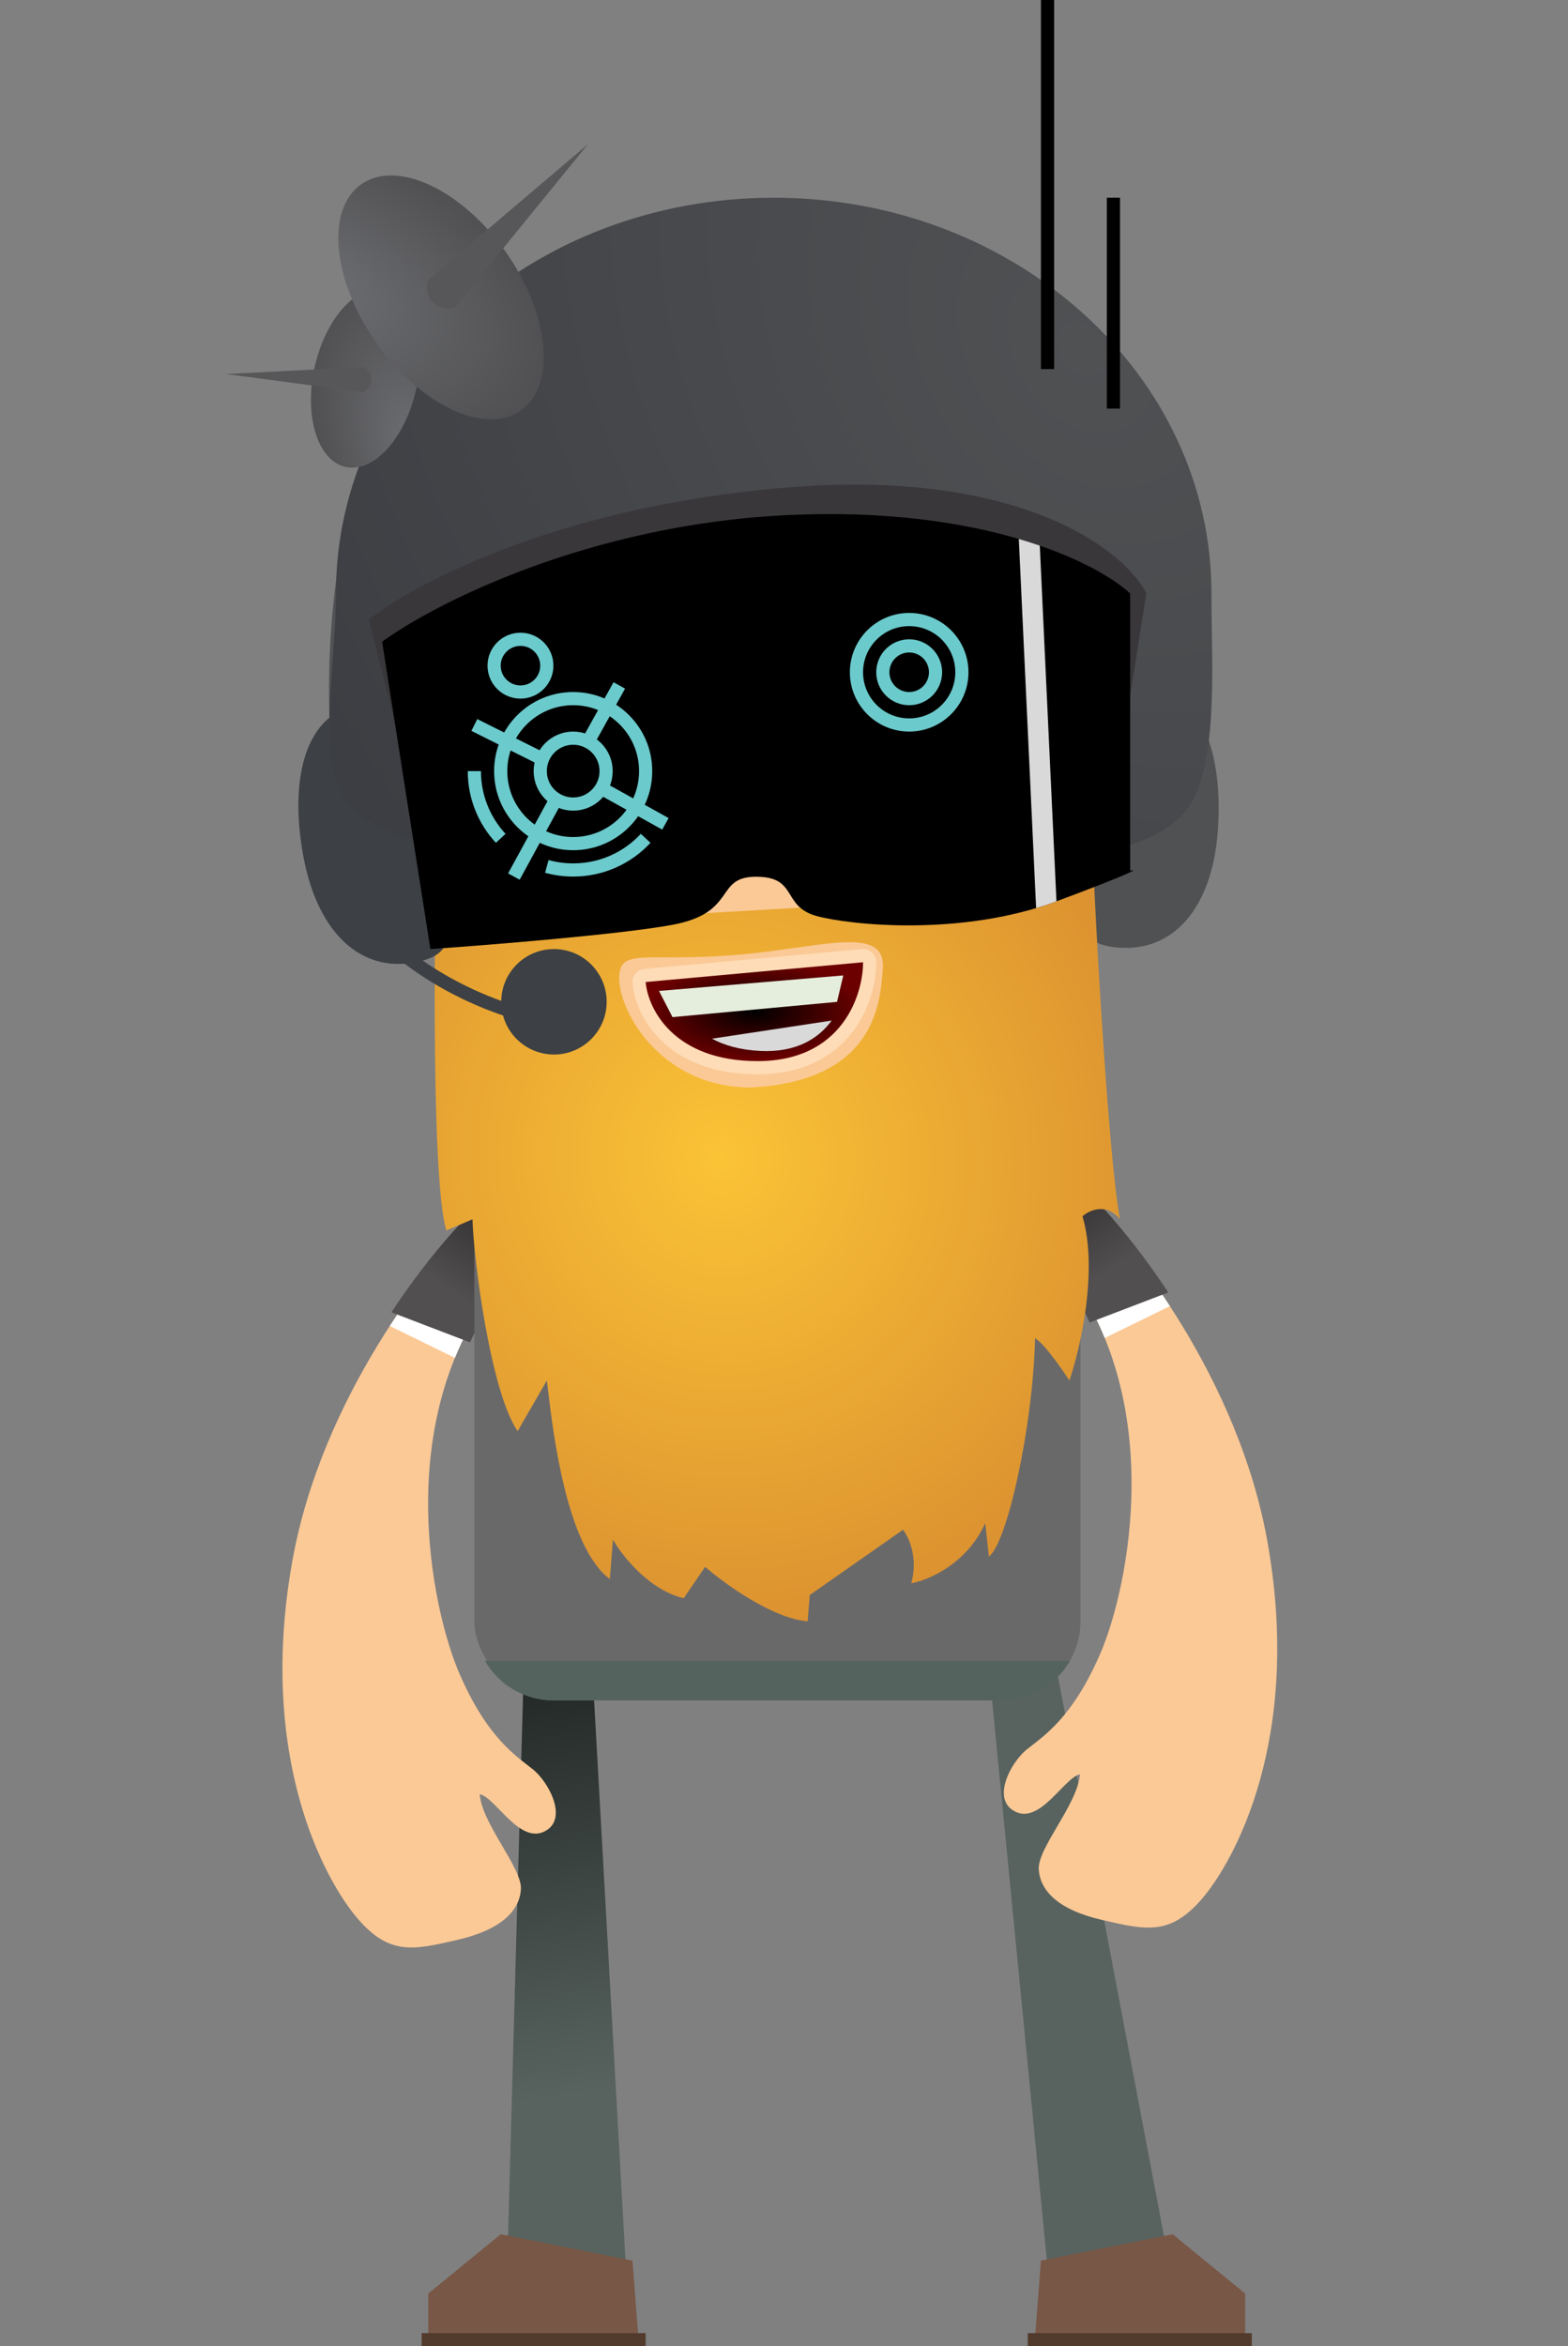 <svg width="119" height="178" viewBox="0 0 119 178" fill="none" xmlns="http://www.w3.org/2000/svg">
<rect x="0" y="0" width="119" height="178" fill="#808080" stroke="none"/>
<path d="M79.5 172L75 126L79.5 123L88.5 170.5L79.5 172Z" fill="#58635F"/>
<path d="M79 171.5L78.5 178H94.5V174L89 169.5L79 171.5Z" fill="#785746"/>
<rect x="78" y="177" width="17" height="1" fill="#523B2C"/>
<path d="M47.5 172L44.805 123.962L39.886 121.715L38.546 170.041L47.5 172Z" fill="url(#paint0_linear_4_252)"/>
<path d="M48 171.5L48.5 178H32.5V174L38 169.5L48 171.5Z" fill="#785746"/>
<rect width="17" height="1" transform="matrix(-1 0 0 1 49 177)" fill="#523B2C"/>
<path d="M22.212 118.287C24.415 106.203 32.379 96.027 36.085 92.45C39.576 90.552 44.861 88.814 38.075 97.044C29.594 107.331 32.734 122.043 34.867 126.965C37 131.888 39.197 133.227 40.438 134.225C41.679 135.222 43.18 138.072 41.278 138.962C39.377 139.853 37.586 136.35 36.405 136.113C36.586 138.397 39.636 141.705 39.533 143.332C39.429 144.96 38.033 146.403 34.723 147.163L34.608 147.19C31.371 147.934 29.562 148.35 27.161 145.573C24.73 142.764 19.457 133.392 22.212 118.287Z" fill="#FBC996"/>
<path fill-rule="evenodd" clip-rule="evenodd" d="M34.524 103.012L29.581 100.594C32.004 96.87 34.456 94.022 36.085 92.45C39.576 90.552 44.861 88.814 38.076 97.044C36.532 98.915 35.374 100.933 34.524 103.012Z" fill="white"/>
<path fill-rule="evenodd" clip-rule="evenodd" d="M35.675 101.84L29.704 99.556C32.023 96.045 34.36 93.332 35.994 91.752C40.035 89.565 46.267 87.472 38.862 96.596C37.505 98.268 36.461 100.031 35.675 101.84Z" fill="url(#paint1_linear_4_252)"/>
<path d="M96.156 116.78C93.952 104.696 85.989 94.52 82.282 90.942C78.792 89.045 73.507 87.307 80.292 95.536C88.773 105.823 85.633 120.536 83.5 125.458C81.368 130.38 79.17 131.719 77.929 132.717C76.688 133.715 75.188 136.565 77.089 137.455C78.991 138.346 80.782 134.843 81.963 134.606C81.782 136.89 78.731 140.198 78.835 141.825C78.938 143.452 80.335 144.896 83.644 145.656L83.76 145.682C86.996 146.426 88.805 146.842 91.207 144.066C93.637 141.257 98.911 131.885 96.156 116.78Z" fill="#FBC996"/>
<path fill-rule="evenodd" clip-rule="evenodd" d="M83.843 101.505L88.787 99.087C86.363 95.362 83.912 92.515 82.282 90.942C78.792 89.045 73.507 87.307 80.292 95.536C81.835 97.408 82.993 99.426 83.843 101.505Z" fill="white"/>
<path fill-rule="evenodd" clip-rule="evenodd" d="M82.692 100.332L88.664 98.049C86.344 94.538 84.007 91.824 82.373 90.244C78.332 88.057 72.101 85.964 79.505 95.089C80.862 96.761 81.907 98.524 82.692 100.332Z" fill="url(#paint2_linear_4_252)"/>
<rect x="36" y="86" width="46" height="43" rx="6" fill="#6A696A"/>
<path fill-rule="evenodd" clip-rule="evenodd" d="M36.803 126C37.84 127.793 39.779 129 42 129H76C78.221 129 80.16 127.793 81.197 126H36.803Z" fill="#54635E"/>
<path d="M86.442 65.339C86.442 69.739 82.442 71.173 80.442 71.339C80.109 67.673 79.642 60.139 80.442 59.339C81.242 58.539 84.109 59.339 85.442 59.839C85.775 59.839 86.442 60.939 86.442 65.339Z" fill="#FBC996"/>
<path d="M29 66.339C29 70.739 33 72.173 35 72.339C35.333 68.673 35.8 61.139 35 60.339C34.2 59.539 31.333 60.339 30 60.839C29.667 60.839 29 61.939 29 66.339Z" fill="#FBC996"/>
<path d="M71.5 88C67.5 89 61 90.25 48.5 89C43 88.45 36.2 88 35 82C33.8 76 32.834 65.833 32.5 61.5L31 35.5L38.5 31.5L73 30L82 35V54C82.334 59.333 82.8 71.8 82 79C81.2 86.2 75.5 87 71.5 88Z" fill="#FBC996"/>
<path d="M45.065 19.045C35.593 23.563 30.519 28.525 29.166 30.441C28.254 45.375 30.466 55.595 31 59C33.66 59.162 33.664 64.067 34.02 66.338C33.791 59.953 33.255 46.055 32.938 41.538C32.62 37.022 34.727 36.526 35.82 36.843C37.891 37.344 45.149 38.312 57.617 38.173C73.202 38.001 72.254 35.32 77.079 35.24C80.939 35.175 81.385 39.625 81.125 41.857L81.951 64.767C82.389 57.599 83.945 56.395 84.669 56.688C84.833 49.953 84.934 35.344 84.025 30.792C83.117 26.24 79.426 25.14 77.695 25.159L77.945 21.052C69.079 20.511 64.323 21.47 63.054 22.017L63.236 19.03C55.829 18.878 49.884 21.088 47.838 22.212L45.065 19.045Z" fill="#F89923"/>
<path d="M45.614 22.084C36.303 26.612 31.312 31.579 29.981 33.496C29.069 48.43 29.883 58.972 30.404 62.377C33.017 62.536 34.364 67.116 34.712 69.385C34.494 63.001 33.983 49.105 33.675 44.589C33.368 40.073 35.439 39.575 36.512 39.891C38.546 40.389 45.677 41.349 57.927 41.198C73.24 41.009 72.311 38.329 77.052 38.243C80.845 38.175 81.278 42.624 81.02 44.856L81.807 67.764C82.245 60.595 83.776 59.39 84.486 59.683C84.655 52.948 84.769 38.34 83.881 33.789C82.993 29.238 78.131 28.398 76.429 28.42L76.655 24.714C67.944 24.183 64.533 24.488 63.286 25.037L63.468 22.05C56.191 21.905 50.348 24.122 48.336 25.248L45.614 22.084Z" fill="#C88628"/>
<circle cx="44" cy="61" r="4" fill="url(#paint3_radial_4_252)"/>
<path d="M46 58.5C45.2 58.1 44.667 58.333 44.5 58.5L45.5 59.5C45.9 59.9 46.667 60.333 47 60.5C47 60 46.8 58.9 46 58.5Z" fill="#D9D9D9"/>
<circle cx="71" cy="60" r="4" fill="url(#paint4_radial_4_252)"/>
<path d="M73 57.5C72.2 57.1 71.667 57.333 71.5 57.5L72.5 58.5C72.9 58.9 73.667 59.333 74 59.5C74 59 73.8 57.9 73 57.5Z" fill="#D9D9D9"/>
<path d="M31 56.004L85 54.004" stroke="#785645"/>
<path d="M82.869 54L83.198 61.83C83.314 64.589 81.171 66.919 78.412 67.035L66.743 67.525C63.984 67.64 61.654 65.497 61.538 62.738L61.21 54.908" stroke="#785645"/>
<path d="M54.869 55L55.198 62.83C55.313 65.589 53.171 67.919 50.412 68.035L38.743 68.525C35.984 68.64 33.654 66.497 33.538 63.738L33.21 55.908" stroke="#785645"/>
<path d="M66 73C66 72.859 65.941 72.725 65.837 72.631C65.734 72.536 65.595 72.489 65.455 72.502L48.955 74.002C48.681 74.027 48.479 74.268 48.502 74.541C48.595 75.656 49.169 77.272 50.567 78.611C51.976 79.962 54.188 81 57.5 81C60.85 81 62.999 79.682 64.297 77.992C65.577 76.325 66 74.337 66 73Z" fill="url(#paint5_radial_4_252)" stroke="#FEDCB7" stroke-linejoin="round"/>
<path fill-rule="evenodd" clip-rule="evenodd" d="M63.117 77.424L54.036 78.799C54.961 79.301 56.164 79.656 57.712 79.729C60.461 79.859 62.141 78.765 63.117 77.424Z" fill="#D9D9D9"/>
<path d="M63.999 74L50.013 75.176L51.038 77.163L63.524 76.006L63.999 74Z" fill="#E5EEDD"/>
<path d="M87.586 55.977C87.499 44.713 79.778 30.368 75.928 24.603L80.741 27.07C88.378 37.466 89.708 52.546 89.418 58.786L87.586 55.977Z" fill="#515254"/>
<path d="M82.95 63.053C82.488 68.833 80.756 71.559 84.885 71.889C89.013 72.22 91.949 68.952 92.412 63.171C92.874 57.391 91.258 52.334 87.129 52.003C83 51.673 85.102 56.263 82.95 63.053Z" fill="#505153"/>
<path fill-rule="evenodd" clip-rule="evenodd" d="M33.263 60.901L33.626 60.879L33.832 65.418C33.957 68.176 36.294 70.282 39.05 70.121L77.722 67.865C80.479 67.704 82.612 65.337 82.487 62.578L82.411 60.899C82.711 61.037 82.867 61.187 82.854 61.349C82.727 62.944 83.989 87.236 85 92.5C83.957 91.213 82.669 91.812 82.155 92.273C83.354 96.381 81.991 102.292 81.16 104.733C81.16 104.733 79.463 102.09 78.554 101.516C78.392 108.324 76.392 117.183 75.048 118.079L74.773 115.549C73.38 118.648 70.45 119.886 69.159 120.117C69.698 118.153 68.964 116.59 68.529 116.054L61.453 121.006L61.294 123C58.639 122.788 55 120.157 53.512 118.868L51.891 121.246C49.267 120.635 47.217 118.03 46.519 116.804L46.281 119.795C43.024 117.359 41.995 108.815 41.605 105.573C41.563 105.229 41.529 104.944 41.5 104.733L39.285 108.569C37.232 105.596 35.937 95.516 35.859 92.5L33.883 93.345C32.652 89.636 32.957 66.728 33.263 60.901ZM66.989 73.635C66.993 73.589 66.996 73.544 67 73.5C67.205 70.934 64.405 71.331 60.323 71.909C58.855 72.117 57.22 72.348 55.5 72.474C53.372 72.629 51.743 72.629 50.509 72.629C47.975 72.629 47.107 72.629 47 73.974C46.802 76.451 50 82.5 57 82.5C66.331 82.009 66.789 76.19 66.989 73.635Z" fill="url(#paint6_radial_4_252)"/>
<path d="M27.041 57.5C25.841 46.3 31.874 31.167 35.041 25L30.541 28C24.141 39.2 24.541 54.333 25.541 60.5L27.041 57.5Z" fill="#515254"/>
<circle cx="42.041" cy="76" r="4" fill="#3D4044"/>
<path d="M32.453 64C33.573 69.69 35.605 72.2 31.541 73C27.477 73.8 24.187 70.888 23.068 65.198C21.948 59.508 22.977 54.3 27.041 53.5C31.105 52.7 29.541 57.5 32.453 64Z" fill="#3D4044"/>
<path fill-rule="evenodd" clip-rule="evenodd" d="M40.817 77.799C33.906 76.173 29.443 72.377 28.041 70.625L28.822 70C30.087 71.581 34.357 75.252 41.046 76.826L40.817 77.799Z" fill="#3D4044"/>
<path d="M91.939 45.009C91.939 50.642 92.594 59.144 89.605 61.95C83.8 67.399 70.829 63.886 58.718 63.886C47.586 63.886 33.462 66.318 27.434 61.95C23.526 59.118 25.497 51.527 25.497 45.009C25.497 28.436 40.371 15 58.718 15C77.066 15 91.939 28.436 91.939 45.009Z" fill="url(#paint7_radial_4_252)"/>
<path d="M59.5 37C77 35.5 85.167 41.5 87 45L85.5 54.5L83 52L30.5 57L28 47C31.167 44.5 41.851 38.513 59.5 37Z" fill="#39373A"/>
<path d="M32.663 72L29 48.682C32.968 45.787 44.658 39.813 59.675 39.081C74.692 38.35 83.33 42.739 85.772 45.025V66.056C86.382 65.904 86.138 66.148 80.278 68.342C72.952 71.086 64.5 70.171 62 69.5C59.292 68.773 60.591 66.513 57.386 66.513C54.181 66.513 56.012 69.257 50.976 70.171C46.947 70.903 37.089 71.695 32.663 72Z" fill="black"/>
<path d="M44.5 56.5L47 52M46 60L50.5 62.5M42 61L39 66.5M41 57.5L36 55" stroke="#6BCACC"/>
<circle cx="69" cy="51" r="4" stroke="#6BCACC"/>
<circle cx="43.5" cy="58.5" r="5.5" stroke="#6BCACC"/>
<path d="M36 58.5C36 60.469 36.759 62.261 38 63.599M41.5 65.73C42.137 65.906 42.807 66 43.5 66C45.673 66 47.63 65.076 49 63.599" stroke="#6BCACC"/>
<circle cx="69" cy="51" r="2" stroke="#6BCACC"/>
<circle cx="43.5" cy="58.5" r="2.5" stroke="#6BCACC"/>
<circle cx="39.5" cy="50.5" r="2" stroke="#6BCACC"/>
<path fill-rule="evenodd" clip-rule="evenodd" d="M78.634 68.893L77.32 40.886C77.876 41.05 78.407 41.219 78.912 41.394L80.179 68.379C79.668 68.568 79.153 68.739 78.634 68.893Z" fill="#D9D9D9"/>
<ellipse cx="27.73" cy="28.694" rx="3.941" ry="6.896" transform="rotate(-167.402 27.73 28.694)" fill="url(#paint8_radial_4_252)"/>
<path d="M27.492 29.747L17.151 28.376L27.651 27.838C28.717 28.605 27.95 29.672 27.492 29.747Z" fill="#575759"/>
<ellipse cx="33.471" cy="22.559" rx="6" ry="10.5" transform="rotate(-35.299 33.471 22.559)" fill="url(#paint9_radial_4_252)"/>
<path d="M32.525 21.215L44.629 10.933L34.518 23.343C32.563 23.765 32.141 21.809 32.525 21.215Z" fill="#575759"/>
<rect x="79" width="1" height="28" fill="black"/>
<rect x="84" y="15" width="1" height="16" fill="black"/>
<defs>
<linearGradient id="paint0_linear_4_252" x1="37.664" y1="122.072" x2="45.743" y2="172.283" gradientUnits="userSpaceOnUse">
<stop offset="0.109" stop-color="#222826"/>
<stop offset="0.734" stop-color="#58635F"/>
</linearGradient>
<linearGradient id="paint1_linear_4_252" x1="38" y1="92" x2="32" y2="100.5" gradientUnits="userSpaceOnUse">
<stop stop-color="#332F31"/>
<stop offset="0.677" stop-color="#514F50"/>
</linearGradient>
<linearGradient id="paint2_linear_4_252" x1="80.367" y1="90.493" x2="86.367" y2="98.993" gradientUnits="userSpaceOnUse">
<stop stop-color="#332F31"/>
<stop offset="0.677" stop-color="#514F50"/>
</linearGradient>
<radialGradient id="paint3_radial_4_252" cx="0" cy="0" r="1" gradientUnits="userSpaceOnUse" gradientTransform="translate(44 61) rotate(90) scale(4)">
<stop stop-color="#A09696"/>
<stop offset="0.812" stop-color="#423E3E"/>
<stop offset="1"/>
</radialGradient>
<radialGradient id="paint4_radial_4_252" cx="0" cy="0" r="1" gradientUnits="userSpaceOnUse" gradientTransform="translate(71 60) rotate(90) scale(4)">
<stop stop-color="#A09696"/>
<stop offset="0.812" stop-color="#423E3E"/>
<stop offset="1"/>
</radialGradient>
<radialGradient id="paint5_radial_4_252" cx="0" cy="0" r="1" gradientUnits="userSpaceOnUse" gradientTransform="translate(57.25 76.75) rotate(90) scale(3.75 8.25)">
<stop/>
<stop offset="1" stop-color="#6C0000"/>
</radialGradient>
<radialGradient id="paint6_radial_4_252" cx="0" cy="0" r="1" gradientUnits="userSpaceOnUse" gradientTransform="translate(54.794 87.777) rotate(75.775) scale(36.638 34.633)">
<stop stop-color="#FBC336"/>
<stop offset="1" stop-color="#DB9130"/>
</radialGradient>
<radialGradient id="paint7_radial_4_252" cx="0" cy="0" r="1" gradientUnits="userSpaceOnUse" gradientTransform="translate(82 26.5) rotate(148.085) scale(67.151 89.982)">
<stop stop-color="#505153"/>
<stop offset="1" stop-color="#3B3D42"/>
</radialGradient>
<radialGradient id="paint8_radial_4_252" cx="0" cy="0" r="1" gradientUnits="userSpaceOnUse" gradientTransform="translate(22.683 24.386) rotate(57.244) scale(12.296 7.027)">
<stop stop-color="#6E6F73"/>
<stop offset="1" stop-color="#515153"/>
</radialGradient>
<radialGradient id="paint9_radial_4_252" cx="0" cy="0" r="1" gradientUnits="userSpaceOnUse" gradientTransform="translate(25.788 16) rotate(57.244) scale(18.722 10.698)">
<stop stop-color="#6E6F73"/>
<stop offset="1" stop-color="#515153"/>
</radialGradient>
</defs>
</svg>
